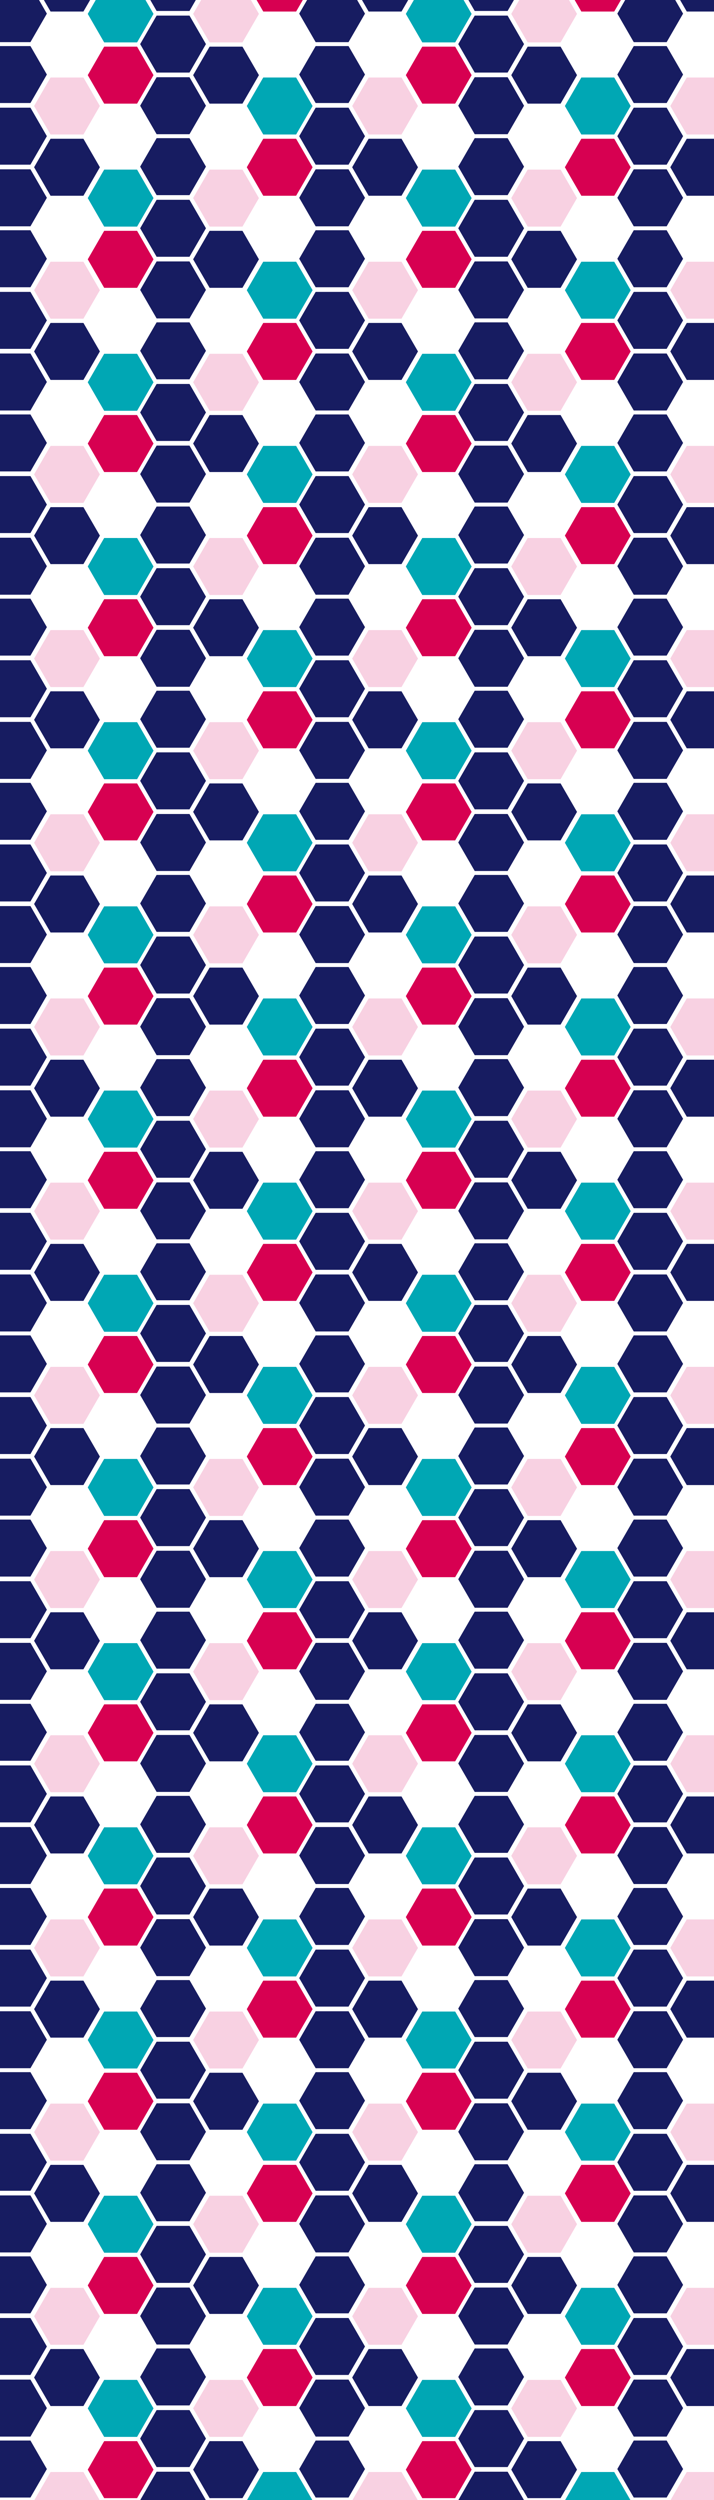<?xml version="1.0" encoding="utf-8"?>
<!-- Generator: Adobe Illustrator 28.3.0, SVG Export Plug-In . SVG Version: 6.00 Build 0)  -->
<svg version="1.1" id="レイヤー_1" xmlns="http://www.w3.org/2000/svg" xmlns:xlink="http://www.w3.org/1999/xlink" x="0px"
	 y="0px" width="2000px" height="7000px" viewBox="0 0 2000 7000" enable-background="new 0 0 2000 7000" xml:space="preserve">
<g>
	<g>
		<polygon fill="#171C61" points="1923.7,32.3 2000,32.3 2000,0 1905,0 		"/>
		<polygon fill="#171C61" points="1775.2,129 1729.2,208.7 1775.2,288.5 1867.4,288.5 1913.4,208.7 1867.4,129 		"/>
		<polygon fill="#F8D1E2" points="1877.6,296.8 1923.7,376.6 2000,376.6 2000,217 1923.7,217 		"/>
		<polygon fill="#171C61" points="1867.4,474.1 1775.2,474.1 1729.2,553.9 1775.2,633.7 1867.4,633.7 1913.4,553.9 		"/>
		<polygon fill="#171C61" points="1877.6,468.3 1923.7,548.1 2000,548.1 2000,388.5 1923.7,388.5 		"/>
		<polygon fill="#171C61" points="1775.2,817.3 1729.2,897.1 1775.2,976.8 1867.4,976.8 1913.4,897.1 1867.4,817.3 		"/>
		<polygon fill="#F8D1E2" points="2000,732.8 1923.7,732.8 1877.6,812.6 1923.7,892.3 2000,892.3 		"/>
		<polygon fill="#171C61" points="1867.4,989.8 1775.2,989.8 1729.2,1069.6 1775.2,1149.4 1867.4,1149.4 1913.4,1069.6 		"/>
		<polygon fill="#171C61" points="1877.6,984 1923.7,1063.8 2000,1063.8 2000,904.2 1923.7,904.2 		"/>
		<polygon fill="#171C61" points="1775.2,1333 1729.2,1412.8 1775.2,1492.6 1867.4,1492.6 1913.4,1412.8 1867.4,1333 		"/>
		<polygon fill="#F8D1E2" points="2000,1248.5 1923.7,1248.5 1877.6,1328.3 1923.7,1408.1 2000,1408.1 		"/>
		<polygon fill="#171C61" points="1867.4,1505.6 1775.2,1505.6 1729.2,1585.4 1775.2,1665.2 1867.4,1665.2 1913.4,1585.4 		"/>
		<polygon fill="#171C61" points="1877.6,1499.7 1923.7,1579.5 2000,1579.5 2000,1420 1923.7,1420 		"/>
		<polygon fill="#171C61" points="1775.2,1848.7 1729.2,1928.5 1775.2,2008.3 1867.4,2008.3 1913.4,1928.5 1867.4,1848.7 		"/>
		<polygon fill="#F8D1E2" points="2000,1764.2 1923.7,1764.2 1877.6,1844 1923.7,1923.8 2000,1923.8 		"/>
		<polygon fill="#171C61" points="1867.4,2021.3 1775.2,2021.3 1729.2,2101.1 1775.2,2180.9 1867.4,2180.9 1913.4,2101.1 		"/>
		<polygon fill="#171C61" points="1877.6,2015.5 1923.7,2095.3 2000,2095.3 2000,1935.7 1923.7,1935.7 		"/>
		<polygon fill="#171C61" points="1775.2,2364.5 1729.2,2444.3 1775.2,2524.1 1867.4,2524.1 1913.4,2444.3 1867.4,2364.5 		"/>
		<polygon fill="#F8D1E2" points="2000,2280 1923.7,2280 1877.6,2359.8 1923.7,2439.6 2000,2439.6 		"/>
		<polygon fill="#171C61" points="1867.4,2537 1775.2,2537 1729.2,2616.8 1775.2,2696.6 1867.4,2696.6 1913.4,2616.8 		"/>
		<polygon fill="#171C61" points="1877.6,2531.2 1923.7,2611 2000,2611 2000,2451.4 1923.7,2451.4 		"/>
		<polygon fill="#171C61" points="1775.2,2880.2 1729.2,2960 1729.2,2960 1729.2,2960 1775.2,3039.8 1775.2,3039.8 1822.1,3039.8 
			1867.4,3039.8 1913.4,2960 1867.4,2880.2 		"/>
		<polygon fill="#F8D1E2" points="2000,2795.7 1923.7,2795.7 1877.6,2875.5 1923.7,2955.3 2000,2955.3 		"/>
		<polygon fill="#171C61" points="1867.4,3052.8 1822.1,3052.8 1775.2,3052.8 1775.2,3052.8 1729.2,3132.6 1775.2,3212.4 
			1775.2,3212.4 1822.1,3212.4 1867.4,3212.4 1913.4,3132.6 		"/>
		<polygon fill="#171C61" points="1877.6,3047 1923.7,3126.7 2000,3126.7 2000,2967.2 1923.7,2967.2 		"/>
		<polygon fill="#171C61" points="1822.1,3395.9 1775.2,3395.9 1775.2,3395.9 1729.2,3475.7 1729.2,3475.7 1729.2,3475.7 
			1775.2,3555.5 1867.4,3555.5 1913.4,3475.7 1867.4,3395.9 		"/>
		<polygon fill="#F8D1E2" points="2000,3311.4 1923.7,3311.4 1877.6,3391.2 1923.7,3471 2000,3471 		"/>
		<polygon fill="#171C61" points="1867.4,3568.5 1775.2,3568.5 1729.2,3648.3 1775.2,3728.1 1867.4,3728.1 1913.4,3648.3 		"/>
		<polygon fill="#171C61" points="1877.6,3562.7 1923.7,3642.5 2000,3642.5 2000,3482.9 1923.7,3482.9 		"/>
		<polygon fill="#171C61" points="1775.2,3911.7 1729.2,3991.5 1775.2,4071.3 1867.4,4071.3 1913.4,3991.5 1867.4,3911.7 		"/>
		<polygon fill="#F8D1E2" points="2000,3827.2 1923.7,3827.2 1877.6,3907 1923.7,3986.8 2000,3986.8 		"/>
		<polygon fill="#171C61" points="1867.4,4084.3 1775.2,4084.3 1729.2,4164 1775.2,4243.8 1867.4,4243.8 1913.4,4164 		"/>
		<polygon fill="#171C61" points="1877.6,4078.4 1923.7,4158.2 2000,4158.2 2000,3998.6 1923.7,3998.6 		"/>
		<polygon fill="#171C61" points="1775.2,4427.4 1729.2,4507.2 1775.2,4587 1867.4,4587 1913.4,4507.2 1867.4,4427.4 		"/>
		<polygon fill="#F8D1E2" points="2000,4342.9 1923.7,4342.9 1877.6,4422.7 1923.7,4502.5 2000,4502.5 		"/>
		<polygon fill="#171C61" points="1867.4,4600 1775.2,4600 1729.2,4679.8 1775.2,4759.6 1867.4,4759.6 1913.4,4679.8 		"/>
		<polygon fill="#171C61" points="1877.6,4594.2 1923.7,4674 2000,4674 2000,4514.4 1923.7,4514.4 		"/>
		<polygon fill="#171C61" points="1775.2,4943.2 1729.2,5022.9 1775.2,5102.7 1867.4,5102.7 1913.4,5022.9 1867.4,4943.2 		"/>
		<polygon fill="#F8D1E2" points="2000,4858.7 1923.7,4858.7 1877.6,4938.4 1923.7,5018.2 2000,5018.2 		"/>
		<polygon fill="#171C61" points="1867.4,5115.7 1775.2,5115.7 1729.2,5195.5 1775.2,5275.3 1867.4,5275.3 1913.4,5195.5 		"/>
		<polygon fill="#171C61" points="1877.6,5109.9 1923.7,5189.7 2000,5189.7 2000,5030.1 1923.7,5030.1 		"/>
		<polygon fill="#171C61" points="1775.2,5458.9 1729.2,5538.7 1775.2,5618.5 1867.4,5618.5 1913.4,5538.7 1867.4,5458.9 		"/>
		<polygon fill="#F8D1E2" points="2000,5374.4 1923.7,5374.4 1877.6,5454.2 1923.7,5534 2000,5534 		"/>
		<polygon fill="#171C61" points="1867.4,5631.5 1775.2,5631.5 1729.2,5711.3 1775.2,5791 1867.4,5791 1913.4,5711.3 		"/>
		<polygon fill="#171C61" points="1877.6,5625.6 1923.7,5705.4 2000,5705.4 2000,5545.8 1923.7,5545.8 		"/>
		<polygon fill="#171C61" points="1775.2,5974.6 1729.2,6054.4 1775.2,6134.2 1867.4,6134.2 1913.4,6054.4 1867.4,5974.6 		"/>
		<polygon fill="#F8D1E2" points="2000,5890.1 1923.7,5890.1 1877.6,5969.9 1923.7,6049.7 2000,6049.7 		"/>
		<polygon fill="#171C61" points="1877.6,6141.4 1923.7,6221.2 2000,6221.2 2000,6061.6 1923.7,6061.6 		"/>
		<polygon fill="#F8D1E2" points="2000,6565.4 2000,6405.9 1923.7,6405.9 1877.6,6485.7 1923.7,6565.4 		"/>
		<polygon fill="#171C61" points="2000,6736.9 2000,6577.3 1923.7,6577.3 1877.6,6657.1 1923.7,6736.9 		"/>
		<polygon fill="#F8D1E2" points="2000,6921.6 1923.7,6921.6 1878.4,7000 2000,7000 		"/>
		<polygon fill="#171C61" points="1775.2,118 1867.4,118 1913.4,38.2 1891.4,0 1751.2,0 1729.2,38.2 		"/>
		<polygon fill="#D70051" points="1628.4,32.3 1720.5,32.3 1739.2,0 1609.7,0 		"/>
		<polygon fill="#171C61" points="1439.6,0 1312,0 1329.7,30.7 1421.9,30.7 		"/>
		<polygon fill="#171C61" points="1329.7,203.2 1421.9,203.2 1467.9,123.5 1421.9,43.7 1329.7,43.7 1283.6,123.5 		"/>
		<polygon fill="#171C61" points="1467.9,296 1421.9,216.2 1329.7,216.2 1283.6,296 1329.7,375.8 1421.9,375.8 		"/>
		<polygon fill="#F8D1E2" points="1478.1,118.7 1570.3,118.7 1616.3,38.9 1593.8,0 1454.5,0 1432.1,38.9 		"/>
		<polygon fill="#171C61" points="1478.1,130.6 1432.1,210.4 1478.1,290.2 1570.3,290.2 1616.3,210.4 1570.3,130.6 		"/>
		<polygon fill="#D70051" points="1182.9,130.6 1136.8,210.4 1182.9,290.2 1275,290.2 1321.1,210.4 1275,130.6 		"/>
		<polygon fill="#00A7B4" points="1182.9,118.7 1275,118.7 1321.1,38.9 1298.6,0 1159.3,0 1136.8,38.9 		"/>
		<polygon fill="#171C61" points="1013.9,0 1032.6,32.3 1124.7,32.3 1143.4,0 		"/>
		<polygon fill="#00A7B4" points="1628.4,376.6 1720.5,376.6 1766.6,296.8 1720.5,217 1628.4,217 1582.3,296.8 		"/>
		<polygon fill="#171C61" points="884.2,129 838.1,208.7 884.2,288.5 976.3,288.5 1022.4,208.7 976.3,129 		"/>
		<polygon fill="#F8D1E2" points="1032.6,217 986.5,296.8 1032.6,376.6 1124.7,376.6 1170.8,296.8 1124.7,217 		"/>
		<polygon fill="#171C61" points="1729.2,381.3 1775.2,461.1 1867.4,461.1 1913.4,381.3 1867.4,301.5 1775.2,301.5 		"/>
		<polygon fill="#D70051" points="1628.4,388.5 1582.3,468.3 1628.4,548.1 1720.5,548.1 1766.6,468.3 1720.5,388.5 		"/>
		<polygon fill="#171C61" points="1329.7,386.8 1283.6,466.6 1329.7,546.4 1421.9,546.4 1467.9,466.6 1421.9,386.8 		"/>
		<polygon fill="#171C61" points="1329.7,559.4 1283.6,639.2 1329.7,719 1421.9,719 1467.9,639.2 1421.9,559.4 		"/>
		<polygon fill="#171C61" points="1329.7,732 1283.6,811.8 1329.7,891.6 1421.9,891.6 1467.9,811.8 1421.9,732 		"/>
		<polygon fill="#F8D1E2" points="1478.1,474.9 1432.1,554.7 1478.1,634.5 1570.3,634.5 1616.3,554.7 1570.3,474.9 		"/>
		<polygon fill="#171C61" points="1570.3,805.9 1616.3,726.1 1570.3,646.3 1478.1,646.3 1432.1,726.1 1478.1,805.9 		"/>
		<polygon fill="#D70051" points="1182.9,646.3 1136.8,726.1 1182.9,805.9 1275,805.9 1321.1,726.1 1275,646.3 		"/>
		<polygon fill="#00A7B4" points="1182.9,474.9 1136.8,554.7 1182.9,634.5 1275,634.5 1321.1,554.7 1275,474.9 		"/>
		<polygon fill="#171C61" points="884.2,474.1 838.1,553.9 884.2,633.7 976.3,633.7 1022.4,553.9 976.3,474.1 		"/>
		<polygon fill="#171C61" points="1032.6,388.5 986.5,468.3 1032.6,548.1 1124.7,548.1 1170.8,468.3 1124.7,388.5 		"/>
		<polygon fill="#171C61" points="1867.4,804.3 1913.4,724.5 1867.4,644.7 1775.2,644.7 1729.2,724.5 1775.2,804.3 		"/>
		<polygon fill="#00A7B4" points="1720.5,732.8 1628.4,732.8 1582.3,812.6 1628.4,892.3 1720.5,892.3 1766.6,812.6 		"/>
		<polygon fill="#171C61" points="884.2,644.7 838.1,724.5 884.2,804.3 976.3,804.3 1022.4,724.5 976.3,644.7 		"/>
		<polygon fill="#171C61" points="884.2,817.3 838.1,897.1 884.2,976.8 976.3,976.8 1022.4,897.1 976.3,817.3 		"/>
		<polygon fill="#F8D1E2" points="1032.6,732.8 986.5,812.6 1032.6,892.3 1124.7,892.3 1170.8,812.6 1124.7,732.8 		"/>
		<polygon fill="#D70051" points="1628.4,904.2 1582.3,984 1628.4,1063.8 1720.5,1063.8 1766.6,984 1720.5,904.2 		"/>
		<polygon fill="#171C61" points="1329.7,902.6 1283.6,982.3 1329.7,1062.1 1421.9,1062.1 1467.9,982.3 1421.9,902.6 		"/>
		<polygon fill="#171C61" points="1421.9,1234.7 1467.9,1154.9 1421.9,1075.1 1329.7,1075.1 1283.6,1154.9 1329.7,1234.7 		"/>
		<polygon fill="#171C61" points="1421.9,1407.3 1467.9,1327.5 1421.9,1247.7 1329.7,1247.7 1283.6,1327.5 1329.7,1407.3 		"/>
		<polygon fill="#F8D1E2" points="1570.3,990.6 1478.1,990.6 1432.1,1070.4 1478.1,1150.2 1570.3,1150.2 1616.3,1070.4 		"/>
		<polygon fill="#171C61" points="1570.3,1321.7 1616.3,1241.9 1570.3,1162.1 1478.1,1162.1 1432.1,1241.9 1478.1,1321.7 		"/>
		<polygon fill="#D70051" points="1275,1321.7 1321.1,1241.9 1275,1162.1 1182.9,1162.1 1136.8,1241.9 1182.9,1321.7 		"/>
		<polygon fill="#00A7B4" points="1182.9,990.6 1136.8,1070.4 1182.9,1150.2 1275,1150.2 1321.1,1070.4 1275,990.6 		"/>
		<polygon fill="#171C61" points="884.2,989.8 838.1,1069.6 884.2,1149.4 976.3,1149.4 1022.4,1069.6 976.3,989.8 		"/>
		<polygon fill="#171C61" points="1032.6,904.2 986.5,984 1032.6,1063.8 1124.7,1063.8 1170.8,984 1124.7,904.2 		"/>
		<polygon fill="#171C61" points="1867.4,1320 1913.4,1240.2 1867.4,1160.4 1775.2,1160.4 1729.2,1240.2 1775.2,1320 		"/>
		<polygon fill="#00A7B4" points="1720.5,1248.5 1628.4,1248.5 1582.3,1328.3 1628.4,1408.1 1720.5,1408.1 1766.6,1328.3 		"/>
		<polygon fill="#171C61" points="884.2,1333 838.1,1412.8 884.2,1492.6 976.3,1492.6 1022.4,1412.8 976.3,1333 		"/>
		<polygon fill="#F8D1E2" points="1124.7,1408.1 1170.8,1328.3 1124.7,1248.5 1032.6,1248.5 986.5,1328.3 1032.6,1408.1 		"/>
		<polygon fill="#D70051" points="1628.4,1420 1582.3,1499.7 1628.4,1579.5 1720.5,1579.5 1766.6,1499.7 1720.5,1420 		"/>
		<polygon fill="#171C61" points="1329.7,1418.3 1283.6,1498.1 1329.7,1577.9 1421.9,1577.9 1467.9,1498.1 1421.9,1418.3 		"/>
		<polygon fill="#171C61" points="1421.9,1750.5 1467.9,1670.7 1421.9,1590.9 1329.7,1590.9 1283.6,1670.7 1329.7,1750.5 		"/>
		<polygon fill="#171C61" points="1421.9,1923 1467.9,1843.2 1421.9,1763.4 1329.7,1763.4 1283.6,1843.2 1329.7,1923 		"/>
		<polygon fill="#F8D1E2" points="1570.3,1506.4 1478.1,1506.4 1432.1,1586.2 1478.1,1666 1570.3,1666 1616.3,1586.2 		"/>
		<polygon fill="#171C61" points="1570.3,1837.4 1616.3,1757.6 1570.3,1677.8 1478.1,1677.8 1432.1,1757.6 1478.1,1837.4 		"/>
		<polygon fill="#D70051" points="1275,1837.4 1321.1,1757.6 1275,1677.8 1182.9,1677.8 1136.8,1757.6 1182.9,1837.4 		"/>
		<polygon fill="#00A7B4" points="1182.9,1506.4 1136.8,1586.2 1182.9,1666 1275,1666 1321.1,1586.2 1275,1506.4 		"/>
		<polygon fill="#171C61" points="884.2,1505.6 838.1,1585.4 884.2,1665.2 976.3,1665.2 1022.4,1585.4 976.3,1505.6 		"/>
		<polygon fill="#171C61" points="1032.6,1420 986.5,1499.7 1032.6,1579.5 1124.7,1579.5 1170.8,1499.7 1124.7,1420 		"/>
		<polygon fill="#171C61" points="1867.4,1835.7 1913.4,1756 1867.4,1676.2 1775.2,1676.2 1729.2,1756 1775.2,1835.7 		"/>
		<polygon fill="#00A7B4" points="1720.5,1764.2 1628.4,1764.2 1582.3,1844 1628.4,1923.8 1720.5,1923.8 1766.6,1844 		"/>
		<polygon fill="#171C61" points="884.2,1848.7 838.1,1928.5 884.2,2008.3 976.3,2008.3 1022.4,1928.5 976.3,1848.7 		"/>
		<polygon fill="#F8D1E2" points="1124.7,1923.8 1170.8,1844 1124.7,1764.2 1032.6,1764.2 986.5,1844 1032.6,1923.8 		"/>
		<polygon fill="#D70051" points="1628.4,1935.7 1582.3,2015.5 1628.4,2095.3 1720.5,2095.3 1766.6,2015.5 1720.5,1935.7 		"/>
		<polygon fill="#171C61" points="1329.7,1934 1283.6,2013.8 1329.7,2093.6 1421.9,2093.6 1467.9,2013.8 1421.9,1934 		"/>
		<polygon fill="#171C61" points="1421.9,2266.2 1467.9,2186.4 1421.9,2106.6 1329.7,2106.6 1283.6,2186.4 1329.7,2266.2 		"/>
		<polygon fill="#171C61" points="1421.9,2438.8 1467.9,2359 1421.9,2279.2 1329.7,2279.2 1283.6,2359 1329.7,2438.8 		"/>
		<polygon fill="#F8D1E2" points="1570.3,2022.1 1478.1,2022.1 1432.1,2101.9 1478.1,2181.7 1570.3,2181.7 1616.3,2101.9 		"/>
		<polygon fill="#171C61" points="1570.3,2353.1 1616.3,2273.3 1570.3,2193.6 1478.1,2193.6 1432.1,2273.3 1478.1,2353.1 		"/>
		<polygon fill="#D70051" points="1275,2353.1 1321.1,2273.3 1275,2193.6 1182.9,2193.6 1136.8,2273.3 1182.9,2353.1 		"/>
		<polygon fill="#00A7B4" points="1182.9,2022.1 1136.8,2101.9 1182.9,2181.7 1275,2181.7 1321.1,2101.9 1275,2022.1 		"/>
		<polygon fill="#171C61" points="884.2,2021.3 838.1,2101.1 884.2,2180.9 976.3,2180.9 1022.4,2101.1 976.3,2021.3 		"/>
		<polygon fill="#171C61" points="1032.6,1935.7 986.5,2015.5 1032.6,2095.3 1124.7,2095.3 1170.8,2015.5 1124.7,1935.7 		"/>
		<polygon fill="#171C61" points="1867.4,2351.5 1913.4,2271.7 1867.4,2191.9 1775.2,2191.9 1729.2,2271.7 1775.2,2351.5 		"/>
		<polygon fill="#00A7B4" points="1720.5,2280 1628.4,2280 1582.3,2359.8 1628.4,2439.6 1720.5,2439.6 1766.6,2359.8 		"/>
		<polygon fill="#171C61" points="884.2,2364.5 838.1,2444.3 884.2,2524.1 976.3,2524.1 1022.4,2444.3 976.3,2364.5 		"/>
		<polygon fill="#F8D1E2" points="1124.7,2439.6 1170.8,2359.8 1124.7,2280 1032.6,2280 986.5,2359.8 1032.6,2439.6 		"/>
		<polygon fill="#D70051" points="1628.4,2451.4 1582.3,2531.2 1628.4,2611 1720.5,2611 1766.6,2531.2 1720.5,2451.4 		"/>
		<polygon fill="#171C61" points="1329.7,2449.8 1283.6,2529.6 1329.7,2609.3 1421.9,2609.3 1467.9,2529.6 1421.9,2449.8 		"/>
		<polygon fill="#171C61" points="1421.9,2781.9 1467.9,2702.1 1421.9,2622.3 1329.7,2622.3 1283.6,2702.1 1329.7,2781.9 		"/>
		<polygon fill="#171C61" points="1421.9,2954.5 1467.9,2874.7 1421.9,2794.9 1329.7,2794.9 1283.6,2874.7 1329.7,2954.5 		"/>
		<polygon fill="#F8D1E2" points="1570.3,2537.8 1478.1,2537.8 1432.1,2617.6 1478.1,2697.4 1570.3,2697.4 1616.3,2617.6 		"/>
		<polygon fill="#171C61" points="1570.3,2868.9 1616.3,2789.1 1570.3,2709.3 1478.1,2709.3 1432.1,2789.1 1478.1,2868.9 		"/>
		<polygon fill="#D70051" points="1275,2868.9 1321.1,2789.1 1275,2709.3 1182.9,2709.3 1136.8,2789.1 1182.9,2868.9 		"/>
		<polygon fill="#00A7B4" points="1182.9,2537.8 1136.8,2617.6 1182.9,2697.4 1275,2697.4 1321.1,2617.6 1275,2537.8 		"/>
		<polygon fill="#171C61" points="884.2,2537 838.1,2616.8 884.2,2696.6 976.3,2696.6 1022.4,2616.8 976.3,2537 		"/>
		<polygon fill="#171C61" points="1032.6,2451.4 986.5,2531.2 1032.6,2611 1124.7,2611 1170.8,2531.2 1124.7,2451.4 		"/>
		<polygon fill="#171C61" points="1867.4,2867.2 1913.4,2787.4 1867.4,2707.6 1775.2,2707.6 1729.2,2787.4 1775.2,2867.2 		"/>
		<polygon fill="#00A7B4" points="1720.5,2795.7 1628.4,2795.7 1582.3,2875.5 1628.4,2955.3 1720.5,2955.3 1766.6,2875.5 		"/>
		<polygon fill="#171C61" points="976.3,2880.2 884.2,2880.2 838.1,2960 838.1,2960 838.1,2960 884.2,3039.8 976.3,3039.8 
			1022.4,2960 1022.4,2960 1022.4,2960 		"/>
		<polygon fill="#F8D1E2" points="1124.7,2955.3 1170.8,2875.5 1124.7,2795.7 1032.6,2795.7 986.5,2875.5 1032.6,2955.3 		"/>
		<polygon fill="#D70051" points="1628.4,3482.9 1582.3,3562.7 1628.4,3642.5 1720.5,3642.5 1766.6,3562.7 1720.5,3482.9 		"/>
		<polygon fill="#171C61" points="1329.7,3481.2 1283.6,3561 1329.7,3640.8 1421.9,3640.8 1467.9,3561 1421.9,3481.2 		"/>
		<polygon fill="#171C61" points="1421.9,3813.4 1467.9,3733.6 1421.9,3653.8 1329.7,3653.8 1283.6,3733.6 1329.7,3813.4 		"/>
		<polygon fill="#171C61" points="1421.9,3986 1467.9,3906.2 1421.9,3826.4 1329.7,3826.4 1283.6,3906.2 1329.7,3986 		"/>
		<polygon fill="#F8D1E2" points="1570.3,3569.3 1478.1,3569.3 1432.1,3649.1 1478.1,3728.9 1570.3,3728.9 1616.3,3649.1 		"/>
		<polygon fill="#171C61" points="1570.3,3900.4 1616.3,3820.6 1570.3,3740.8 1478.1,3740.8 1432.1,3820.6 1478.1,3900.4 		"/>
		<polygon fill="#D70051" points="1275,3900.4 1321.1,3820.6 1275,3740.8 1182.9,3740.8 1136.8,3820.6 1182.9,3900.4 		"/>
		<polygon fill="#00A7B4" points="1182.9,3569.3 1136.8,3649.1 1182.9,3728.9 1275,3728.9 1321.1,3649.1 1275,3569.3 		"/>
		<polygon fill="#171C61" points="884.2,3568.5 838.1,3648.3 884.2,3728.1 976.3,3728.1 1022.4,3648.3 976.3,3568.5 		"/>
		<polygon fill="#171C61" points="1032.6,3482.9 986.5,3562.7 1032.6,3642.5 1124.7,3642.5 1170.8,3562.7 1124.7,3482.9 		"/>
		<polygon fill="#171C61" points="1867.4,3898.7 1913.4,3818.9 1867.4,3739.1 1775.2,3739.1 1729.2,3818.9 1775.2,3898.7 		"/>
		<polygon fill="#00A7B4" points="1720.5,3827.2 1628.4,3827.2 1582.3,3907 1628.4,3986.8 1720.5,3986.8 1766.6,3907 		"/>
		<polygon fill="#171C61" points="884.2,3911.7 838.1,3991.5 884.2,4071.3 976.3,4071.3 1022.4,3991.5 976.3,3911.7 		"/>
		<polygon fill="#F8D1E2" points="1124.7,3986.8 1170.8,3907 1124.7,3827.2 1032.6,3827.2 986.5,3907 1032.6,3986.8 		"/>
		<polygon fill="#D70051" points="1628.4,3998.6 1582.3,4078.4 1628.4,4158.2 1720.5,4158.2 1766.6,4078.4 1720.5,3998.6 		"/>
		<polygon fill="#171C61" points="1329.7,3997 1283.6,4076.8 1329.7,4156.6 1421.9,4156.6 1467.9,4076.8 1421.9,3997 		"/>
		<polygon fill="#171C61" points="1421.9,4329.1 1467.9,4249.3 1421.9,4169.5 1329.7,4169.5 1283.6,4249.3 1329.7,4329.1 		"/>
		<polygon fill="#171C61" points="1421.9,4501.7 1467.9,4421.9 1421.9,4342.1 1329.7,4342.1 1283.6,4421.9 1329.7,4501.7 		"/>
		<polygon fill="#F8D1E2" points="1570.3,4085 1478.1,4085 1432.1,4164.8 1478.1,4244.6 1570.3,4244.6 1616.3,4164.8 		"/>
		<polygon fill="#171C61" points="1570.3,4416.1 1616.3,4336.3 1570.3,4256.5 1478.1,4256.5 1432.1,4336.3 1478.1,4416.1 		"/>
		<polygon fill="#D70051" points="1275,4416.1 1321.1,4336.3 1275,4256.5 1182.9,4256.5 1136.8,4336.3 1182.9,4416.1 		"/>
		<polygon fill="#00A7B4" points="1182.9,4085 1136.8,4164.8 1182.9,4244.6 1275,4244.6 1321.1,4164.8 1275,4085 		"/>
		<polygon fill="#171C61" points="884.2,4084.3 838.1,4164 884.2,4243.8 976.3,4243.8 1022.4,4164 976.3,4084.3 		"/>
		<polygon fill="#171C61" points="1032.6,3998.6 986.5,4078.4 1032.6,4158.2 1124.7,4158.2 1170.8,4078.4 1124.7,3998.6 		"/>
		<polygon fill="#171C61" points="1867.4,4414.4 1913.4,4334.6 1867.4,4254.8 1775.2,4254.8 1729.2,4334.6 1775.2,4414.4 		"/>
		<polygon fill="#00A7B4" points="1720.5,4342.9 1628.4,4342.9 1582.3,4422.7 1628.4,4502.5 1720.5,4502.5 1766.6,4422.7 		"/>
		<polygon fill="#171C61" points="884.2,4427.4 838.1,4507.2 884.2,4587 976.3,4587 1022.4,4507.2 976.3,4427.4 		"/>
		<polygon fill="#F8D1E2" points="1124.7,4502.5 1170.8,4422.7 1124.7,4342.9 1032.6,4342.9 986.5,4422.7 1032.6,4502.5 		"/>
		<polygon fill="#D70051" points="1628.4,4514.4 1582.3,4594.2 1628.4,4674 1720.5,4674 1766.6,4594.2 1720.5,4514.4 		"/>
		<polygon fill="#171C61" points="1329.7,4512.7 1283.6,4592.5 1329.7,4672.3 1421.9,4672.3 1467.9,4592.5 1421.9,4512.7 		"/>
		<polygon fill="#171C61" points="1421.9,4844.9 1467.9,4765.1 1421.9,4685.3 1329.7,4685.3 1283.6,4765.1 1329.7,4844.9 		"/>
		<polygon fill="#171C61" points="1421.9,5017.4 1467.9,4937.7 1421.9,4857.9 1329.7,4857.9 1283.6,4937.7 1329.7,5017.4 		"/>
		<polygon fill="#F8D1E2" points="1570.3,4600.8 1478.1,4600.8 1432.1,4680.6 1478.1,4760.4 1570.3,4760.4 1616.3,4680.6 		"/>
		<polygon fill="#171C61" points="1570.3,4931.8 1616.3,4852 1570.3,4772.2 1478.1,4772.2 1432.1,4852 1478.1,4931.8 		"/>
		<polygon fill="#D70051" points="1275,4931.8 1321.1,4852 1275,4772.2 1182.9,4772.2 1136.8,4852 1182.9,4931.8 		"/>
		<polygon fill="#00A7B4" points="1182.9,4600.8 1136.8,4680.6 1182.9,4760.4 1275,4760.4 1321.1,4680.6 1275,4600.8 		"/>
		<polygon fill="#171C61" points="884.2,4600 838.1,4679.8 884.2,4759.6 976.3,4759.6 1022.4,4679.8 976.3,4600 		"/>
		<polygon fill="#171C61" points="1032.6,4514.4 986.5,4594.2 1032.6,4674 1124.7,4674 1170.8,4594.2 1124.7,4514.4 		"/>
		<polygon fill="#171C61" points="1867.4,4930.2 1913.4,4850.4 1867.4,4770.6 1775.2,4770.6 1729.2,4850.4 1775.2,4930.2 		"/>
		<polygon fill="#00A7B4" points="1720.5,4858.7 1628.4,4858.7 1582.3,4938.4 1628.4,5018.2 1720.5,5018.2 1766.6,4938.4 		"/>
		<polygon fill="#171C61" points="884.2,4943.2 838.1,5022.9 884.2,5102.7 976.3,5102.7 1022.4,5022.9 976.3,4943.2 		"/>
		<polygon fill="#F8D1E2" points="1124.7,5018.2 1170.8,4938.4 1124.7,4858.7 1032.6,4858.7 986.5,4938.4 1032.6,5018.2 		"/>
		<polygon fill="#D70051" points="1628.4,5030.1 1582.3,5109.9 1628.4,5189.7 1720.5,5189.7 1766.6,5109.9 1720.5,5030.1 		"/>
		<polygon fill="#171C61" points="1329.7,5028.4 1283.6,5108.2 1329.7,5188 1421.9,5188 1467.9,5108.2 1421.9,5028.4 		"/>
		<polygon fill="#171C61" points="1421.9,5360.6 1467.9,5280.8 1421.9,5201 1329.7,5201 1283.6,5280.8 1329.7,5360.6 		"/>
		<polygon fill="#171C61" points="1421.9,5533.2 1467.9,5453.4 1421.9,5373.6 1329.7,5373.6 1283.6,5453.4 1329.7,5533.2 		"/>
		<polygon fill="#F8D1E2" points="1570.3,5116.5 1478.1,5116.5 1432.1,5196.3 1478.1,5276.1 1570.3,5276.1 1616.3,5196.3 		"/>
		<polygon fill="#171C61" points="1570.3,5447.6 1616.3,5367.8 1570.3,5288 1478.1,5288 1432.1,5367.8 1478.1,5447.6 		"/>
		<polygon fill="#D70051" points="1275,5447.6 1321.1,5367.8 1275,5288 1182.9,5288 1136.8,5367.8 1182.9,5447.6 		"/>
		<polygon fill="#00A7B4" points="1182.9,5116.5 1136.8,5196.3 1182.9,5276.1 1275,5276.1 1321.1,5196.3 1275,5116.5 		"/>
		<polygon fill="#171C61" points="884.2,5115.7 838.1,5195.5 884.2,5275.3 976.3,5275.3 1022.4,5195.5 976.3,5115.7 		"/>
		<polygon fill="#171C61" points="1032.6,5030.1 986.5,5109.9 1032.6,5189.7 1124.7,5189.7 1170.8,5109.9 1124.7,5030.1 		"/>
		<polygon fill="#171C61" points="1867.4,5445.9 1913.4,5366.1 1867.4,5286.3 1775.2,5286.3 1729.2,5366.1 1775.2,5445.9 		"/>
		<polygon fill="#00A7B4" points="1720.5,5374.4 1628.4,5374.4 1582.3,5454.2 1628.4,5534 1720.5,5534 1766.6,5454.2 		"/>
		<polygon fill="#171C61" points="884.2,5458.9 838.1,5538.7 884.2,5618.5 976.3,5618.5 1022.4,5538.7 976.3,5458.9 		"/>
		<polygon fill="#F8D1E2" points="1124.7,5534 1170.8,5454.2 1124.7,5374.4 1032.6,5374.4 986.5,5454.2 1032.6,5534 		"/>
		<polygon fill="#D70051" points="1628.4,5545.8 1582.3,5625.6 1628.4,5705.4 1720.5,5705.4 1766.6,5625.6 1720.5,5545.8 		"/>
		<polygon fill="#171C61" points="1329.7,5544.2 1283.6,5624 1329.7,5703.8 1421.9,5703.8 1467.9,5624 1421.9,5544.2 		"/>
		<polygon fill="#171C61" points="1421.9,5876.3 1467.9,5796.5 1421.9,5716.8 1329.7,5716.8 1283.6,5796.5 1329.7,5876.3 		"/>
		<polygon fill="#171C61" points="1421.9,6048.9 1467.9,5969.1 1421.9,5889.3 1329.7,5889.3 1283.6,5969.1 1329.7,6048.9 		"/>
		<polygon fill="#F8D1E2" points="1570.3,5632.3 1478.1,5632.3 1432.1,5712 1478.1,5791.8 1570.3,5791.8 1616.3,5712 		"/>
		<polygon fill="#171C61" points="1570.3,5963.3 1616.3,5883.5 1570.3,5803.7 1478.1,5803.7 1432.1,5883.5 1478.1,5963.3 		"/>
		<polygon fill="#D70051" points="1275,5963.3 1321.1,5883.5 1275,5803.7 1182.9,5803.7 1136.8,5883.5 1182.9,5963.3 		"/>
		<polygon fill="#00A7B4" points="1182.9,5632.3 1136.8,5712 1182.9,5791.8 1275,5791.8 1321.1,5712 1275,5632.3 		"/>
		<polygon fill="#171C61" points="884.2,5631.5 838.1,5711.3 884.2,5791 976.3,5791 1022.4,5711.3 976.3,5631.5 		"/>
		<polygon fill="#171C61" points="1032.6,5545.8 986.5,5625.6 1032.6,5705.4 1124.7,5705.4 1170.8,5625.6 1124.7,5545.8 		"/>
		<polygon fill="#171C61" points="1867.4,5961.6 1913.4,5881.8 1867.4,5802 1775.2,5802 1729.2,5881.8 1775.2,5961.6 		"/>
		<polygon fill="#00A7B4" points="1720.5,5890.1 1628.4,5890.1 1582.3,5969.9 1628.4,6049.7 1720.5,6049.7 1766.6,5969.9 		"/>
		<polygon fill="#171C61" points="884.2,5974.6 838.1,6054.4 884.2,6134.2 976.3,6134.2 1022.4,6054.4 976.3,5974.6 		"/>
		<polygon fill="#F8D1E2" points="1124.7,6049.7 1170.8,5969.9 1124.7,5890.1 1032.6,5890.1 986.5,5969.9 1032.6,6049.7 		"/>
		<polygon fill="#171C61" points="1867.4,6306.8 1913.4,6227 1867.4,6147.2 1775.2,6147.2 1729.2,6227 1775.2,6306.8 		"/>
		<polygon fill="#D70051" points="1628.4,6061.6 1582.3,6141.4 1628.4,6221.2 1720.5,6221.2 1766.6,6141.4 1720.5,6061.6 		"/>
		<polygon fill="#171C61" points="1421.9,6219.5 1467.9,6139.7 1421.9,6059.9 1329.7,6059.9 1283.6,6139.7 1329.7,6219.5 		"/>
		<polygon fill="#171C61" points="1421.9,6392.1 1467.9,6312.3 1421.9,6232.5 1329.7,6232.5 1283.6,6312.3 1329.7,6392.1 		"/>
		<polygon fill="#171C61" points="1421.9,6564.7 1467.9,6484.9 1421.9,6405.1 1329.7,6405.1 1283.6,6484.9 1329.7,6564.7 		"/>
		<polygon fill="#F8D1E2" points="1570.3,6307.6 1616.3,6227.8 1570.3,6148 1478.1,6148 1432.1,6227.8 1478.1,6307.6 		"/>
		<polygon fill="#171C61" points="1570.3,6479 1616.3,6399.2 1570.3,6319.4 1478.1,6319.4 1432.1,6399.2 1478.1,6479 		"/>
		<polygon fill="#D70051" points="1275,6479 1321.1,6399.2 1275,6319.4 1182.9,6319.4 1136.8,6399.2 1182.9,6479 		"/>
		<polygon fill="#00A7B4" points="1275,6307.6 1321.1,6227.8 1275,6148 1182.9,6148 1136.8,6227.8 1182.9,6307.6 		"/>
		<polygon fill="#171C61" points="1124.7,6221.2 1170.8,6141.4 1124.7,6061.6 1032.6,6061.6 986.5,6141.4 1032.6,6221.2 		"/>
		<polygon fill="#171C61" points="1867.4,6477.4 1913.4,6397.6 1867.4,6317.8 1775.2,6317.8 1729.2,6397.6 1775.2,6477.4 		"/>
		<polygon fill="#00A7B4" points="1720.5,6565.4 1766.6,6485.7 1720.5,6405.9 1628.4,6405.9 1582.3,6485.7 1628.4,6565.4 		"/>
		<polygon fill="#171C61" points="884.2,6490.4 838.1,6570.2 884.2,6649.9 976.3,6649.9 1022.4,6570.2 976.3,6490.4 		"/>
		<polygon fill="#F8D1E2" points="1124.7,6565.4 1170.8,6485.7 1124.7,6405.9 1032.6,6405.9 986.5,6485.7 1032.6,6565.4 		"/>
		<polygon fill="#171C61" points="1867.4,6649.9 1913.4,6570.2 1867.4,6490.4 1775.2,6490.4 1729.2,6570.2 1775.2,6649.9 		"/>
		<polygon fill="#171C61" points="1775.2,6822.5 1867.4,6822.5 1913.4,6742.7 1867.4,6662.9 1775.2,6662.9 1729.2,6742.7 		"/>
		<polygon fill="#D70051" points="1720.5,6736.9 1766.6,6657.1 1720.5,6577.3 1628.4,6577.3 1582.3,6657.1 1628.4,6736.9 		"/>
		<polygon fill="#171C61" points="1421.9,6735.2 1467.9,6655.4 1421.9,6575.7 1329.7,6575.7 1283.6,6655.4 1329.7,6735.2 		"/>
		<polygon fill="#171C61" points="1421.9,6907.8 1467.9,6828 1421.9,6748.2 1329.7,6748.2 1283.6,6828 1329.7,6907.8 		"/>
		<polygon fill="#171C61" points="1329.7,6920.8 1284,7000 1467.6,7000 1421.9,6920.8 		"/>
		<polygon fill="#F8D1E2" points="1570.3,6663.7 1478.1,6663.7 1432.1,6743.5 1478.1,6823.3 1570.3,6823.3 1616.3,6743.5 		"/>
		<polygon fill="#171C61" points="1570.3,6994.8 1616.3,6915 1570.3,6835.2 1478.1,6835.2 1432.1,6915 1478.1,6994.8 		"/>
		<polygon fill="#D70051" points="1275,6994.8 1321.1,6915 1275,6835.2 1182.9,6835.2 1136.8,6915 1182.9,6994.8 		"/>
		<polygon fill="#00A7B4" points="1182.9,6663.7 1136.8,6743.5 1182.9,6823.3 1275,6823.3 1321.1,6743.5 1275,6663.7 		"/>
		<polygon fill="#171C61" points="976.3,6662.9 884.2,6662.9 838.1,6742.7 884.2,6822.5 976.3,6822.5 1022.4,6742.7 		"/>
		<polygon fill="#171C61" points="1124.7,6736.9 1170.8,6657.1 1124.7,6577.3 1032.6,6577.3 986.5,6657.1 1032.6,6736.9 		"/>
		<polygon fill="#171C61" points="1867.4,6993.1 1913.4,6913.3 1867.4,6833.5 1775.2,6833.5 1729.2,6913.3 1775.2,6993.1 		"/>
		<polygon fill="#00A7B4" points="1720.5,6921.6 1628.4,6921.6 1583.1,7000 1765.8,7000 		"/>
		<polygon fill="#171C61" points="976.3,6833.5 884.2,6833.5 838.1,6913.3 884.2,6993.1 976.3,6993.1 1022.4,6913.3 		"/>
		<polygon fill="#F8D1E2" points="1032.6,6921.6 987.3,7000 1170,7000 1124.7,6921.6 		"/>
		<polygon fill="#171C61" points="884.2,118 976.3,118 1022.4,38.2 1000.4,0 860.2,0 838.1,38.2 		"/>
		<polygon fill="#D70051" points="737.4,32.3 829.5,32.3 848.2,0 718.7,0 		"/>
		<polygon fill="#171C61" points="548.5,0 421,0 438.7,30.7 530.8,30.7 		"/>
		<polygon fill="#171C61" points="438.7,203.2 530.8,203.2 576.9,123.5 530.8,43.7 438.7,43.7 392.6,123.5 		"/>
		<polygon fill="#171C61" points="576.9,296 530.8,216.2 438.7,216.2 392.6,296 438.7,375.8 530.8,375.8 		"/>
		<polygon fill="#F8D1E2" points="587.1,118.7 679.2,118.7 725.3,38.9 702.8,0 563.5,0 541,38.9 		"/>
		<polygon fill="#171C61" points="587.1,130.6 541,210.4 587.1,290.2 679.2,290.2 725.3,210.4 679.2,130.6 		"/>
		<polygon fill="#D70051" points="291.8,130.6 245.8,210.4 291.8,290.2 384,290.2 430,210.4 384,130.6 		"/>
		<polygon fill="#00A7B4" points="291.8,118.7 384,118.7 430,38.9 407.5,0 268.2,0 245.8,38.9 		"/>
		<polygon fill="#171C61" points="122.9,0 141.6,32.3 233.7,32.3 252.4,0 		"/>
		<polygon fill="#00A7B4" points="737.4,376.6 829.5,376.6 875.6,296.8 829.5,217 737.4,217 691.3,296.8 		"/>
		<polygon fill="#171C61" points="0,129 0,288.5 85.3,288.5 131.3,208.7 85.3,129 		"/>
		<polygon fill="#171C61" points="0,301.5 0,461.1 85.3,461.1 131.3,381.3 85.3,301.5 		"/>
		<polygon fill="#F8D1E2" points="141.6,217 95.5,296.8 141.6,376.6 233.7,376.6 279.8,296.8 233.7,217 		"/>
		<polygon fill="#171C61" points="838.1,381.3 884.2,461.1 976.3,461.1 1022.4,381.3 976.3,301.5 884.2,301.5 		"/>
		<polygon fill="#D70051" points="737.4,388.5 691.3,468.3 737.4,548.1 829.5,548.1 875.6,468.3 829.5,388.5 		"/>
		<polygon fill="#171C61" points="438.7,386.8 392.6,466.6 438.7,546.4 530.8,546.4 576.9,466.6 530.8,386.8 		"/>
		<polygon fill="#171C61" points="438.7,559.4 392.6,639.2 438.7,719 530.8,719 576.9,639.2 530.8,559.4 		"/>
		<polygon fill="#171C61" points="438.7,732 392.6,811.8 438.7,891.6 530.8,891.6 576.9,811.8 530.8,732 		"/>
		<polygon fill="#F8D1E2" points="587.1,474.9 541,554.7 587.1,634.5 679.2,634.5 725.3,554.7 679.2,474.9 		"/>
		<polygon fill="#171C61" points="587.1,646.3 541,726.1 587.1,805.9 679.2,805.9 725.3,726.1 679.2,646.3 		"/>
		<polygon fill="#D70051" points="291.8,646.3 245.8,726.1 291.8,805.9 384,805.9 430,726.1 384,646.3 		"/>
		<polygon fill="#00A7B4" points="291.8,474.9 245.8,554.7 291.8,634.5 384,634.5 430,554.7 384,474.9 		"/>
		<polygon fill="#171C61" points="0,474.1 0,633.7 85.3,633.7 131.3,553.9 85.3,474.1 		"/>
		<polygon fill="#171C61" points="141.6,388.5 95.5,468.3 141.6,548.1 233.7,548.1 279.8,468.3 233.7,388.5 		"/>
		<polygon fill="#00A7B4" points="737.4,732.8 691.3,812.6 737.4,892.3 829.5,892.3 875.6,812.6 829.5,732.8 		"/>
		<polygon fill="#171C61" points="85.3,804.3 131.3,724.5 85.3,644.7 0,644.7 0,804.3 		"/>
		<polygon fill="#F8D1E2" points="233.7,892.3 279.8,812.6 233.7,732.8 141.6,732.8 95.5,812.6 141.6,892.3 		"/>
		<polygon fill="#D70051" points="737.4,904.2 691.3,984 737.4,1063.8 829.5,1063.8 875.6,984 829.5,904.2 		"/>
		<polygon fill="#171C61" points="438.7,902.6 392.6,982.3 438.7,1062.1 530.8,1062.1 576.9,982.3 530.8,902.6 		"/>
		<polygon fill="#171C61" points="438.7,1075.1 392.6,1154.9 438.7,1234.7 530.8,1234.7 576.9,1154.9 530.8,1075.1 		"/>
		<polygon fill="#171C61" points="530.8,1407.3 576.9,1327.5 530.8,1247.7 438.7,1247.7 392.6,1327.5 438.7,1407.3 		"/>
		<polygon fill="#F8D1E2" points="679.2,1150.2 725.3,1070.4 679.2,990.6 587.1,990.6 541,1070.4 587.1,1150.2 		"/>
		<polygon fill="#171C61" points="679.2,1321.7 725.3,1241.9 679.2,1162.1 587.1,1162.1 541,1241.9 587.1,1321.7 		"/>
		<polygon fill="#D70051" points="291.8,1321.7 384,1321.7 430,1241.9 384,1162.1 291.8,1162.1 245.8,1241.9 		"/>
		<polygon fill="#00A7B4" points="291.8,990.6 245.8,1070.4 291.8,1150.2 384,1150.2 430,1070.4 384,990.6 		"/>
		<polygon fill="#171C61" points="0,989.8 0,1149.4 85.3,1149.4 131.3,1069.6 85.3,989.8 		"/>
		<polygon fill="#171C61" points="141.6,1063.8 233.7,1063.8 279.8,984 233.7,904.2 141.6,904.2 95.5,984 		"/>
		<polygon fill="#171C61" points="976.3,1320 1022.4,1240.2 976.3,1160.4 884.2,1160.4 838.1,1240.2 884.2,1320 		"/>
		<polygon fill="#00A7B4" points="829.5,1408.1 875.6,1328.3 829.5,1248.5 737.4,1248.5 691.3,1328.3 737.4,1408.1 		"/>
		<polygon fill="#171C61" points="85.3,1320 131.3,1240.2 85.3,1160.4 0,1160.4 0,1320 		"/>
		<polygon fill="#F8D1E2" points="233.7,1408.1 279.8,1328.3 233.7,1248.5 141.6,1248.5 95.5,1328.3 141.6,1408.1 		"/>
		<polygon fill="#D70051" points="737.4,1420 691.3,1499.7 737.4,1579.5 829.5,1579.5 875.6,1499.7 829.5,1420 		"/>
		<polygon fill="#171C61" points="438.7,1418.3 392.6,1498.1 438.7,1577.9 530.8,1577.9 576.9,1498.1 530.8,1418.3 		"/>
		<polygon fill="#171C61" points="438.7,1590.9 392.6,1670.7 438.7,1750.5 530.8,1750.5 576.9,1670.7 530.8,1590.9 		"/>
		<polygon fill="#171C61" points="530.8,1923 576.9,1843.2 530.8,1763.4 438.7,1763.4 392.6,1843.2 438.7,1923 		"/>
		<polygon fill="#F8D1E2" points="679.2,1666 725.3,1586.2 679.2,1506.4 587.1,1506.4 541,1586.2 587.1,1666 		"/>
		<polygon fill="#171C61" points="679.2,1837.4 725.3,1757.6 679.2,1677.8 587.1,1677.8 541,1757.6 587.1,1837.4 		"/>
		<polygon fill="#D70051" points="291.8,1837.4 384,1837.4 430,1757.6 384,1677.8 291.8,1677.8 245.8,1757.6 		"/>
		<polygon fill="#00A7B4" points="291.8,1506.4 245.8,1586.2 291.8,1666 384,1666 430,1586.2 384,1506.4 		"/>
		<polygon fill="#171C61" points="0,1505.6 0,1665.2 85.3,1665.2 131.3,1585.4 85.3,1505.6 		"/>
		<polygon fill="#171C61" points="141.6,1579.5 233.7,1579.5 279.8,1499.7 233.7,1420 141.6,1420 95.5,1499.7 		"/>
		<polygon fill="#171C61" points="976.3,1835.7 1022.4,1756 976.3,1676.2 884.2,1676.2 838.1,1756 884.2,1835.7 		"/>
		<polygon fill="#00A7B4" points="829.5,1923.8 875.6,1844 829.5,1764.2 737.4,1764.2 691.3,1844 737.4,1923.8 		"/>
		<polygon fill="#171C61" points="85.3,1835.7 131.3,1756 85.3,1676.2 0,1676.2 0,1835.7 		"/>
		<polygon fill="#F8D1E2" points="233.7,1923.8 279.8,1844 233.7,1764.2 141.6,1764.2 95.5,1844 141.6,1923.8 		"/>
		<polygon fill="#D70051" points="737.4,1935.7 691.3,2015.5 737.4,2095.3 829.5,2095.3 875.6,2015.5 829.5,1935.7 		"/>
		<polygon fill="#171C61" points="438.7,1934 392.6,2013.8 438.7,2093.6 530.8,2093.6 576.9,2013.8 530.8,1934 		"/>
		<polygon fill="#171C61" points="438.7,2106.6 392.6,2186.4 438.7,2266.2 530.8,2266.2 576.9,2186.4 530.8,2106.6 		"/>
		<polygon fill="#171C61" points="530.8,2438.8 576.9,2359 530.8,2279.2 438.7,2279.2 392.6,2359 438.7,2438.8 		"/>
		<polygon fill="#F8D1E2" points="679.2,2181.7 725.3,2101.9 679.2,2022.1 587.1,2022.1 541,2101.9 587.1,2181.7 		"/>
		<polygon fill="#171C61" points="679.2,2353.1 725.3,2273.3 679.2,2193.6 587.1,2193.6 541,2273.3 587.1,2353.1 		"/>
		<polygon fill="#D70051" points="291.8,2353.1 384,2353.1 430,2273.3 384,2193.6 291.8,2193.6 245.8,2273.3 		"/>
		<polygon fill="#00A7B4" points="291.8,2022.1 245.8,2101.9 291.8,2181.7 384,2181.7 430,2101.9 384,2022.1 		"/>
		<polygon fill="#171C61" points="0,2021.3 0,2180.9 85.3,2180.9 131.3,2101.1 85.3,2021.3 		"/>
		<polygon fill="#171C61" points="141.6,2095.3 233.7,2095.3 279.8,2015.5 233.7,1935.7 141.6,1935.7 95.5,2015.5 		"/>
		<polygon fill="#171C61" points="976.3,2351.5 1022.4,2271.7 976.3,2191.9 884.2,2191.9 838.1,2271.7 884.2,2351.5 		"/>
		<polygon fill="#00A7B4" points="829.5,2439.6 875.6,2359.8 829.5,2280 737.4,2280 691.3,2359.8 737.4,2439.6 		"/>
		<polygon fill="#171C61" points="85.3,2351.5 131.3,2271.7 85.3,2191.9 0,2191.9 0,2351.5 		"/>
		<polygon fill="#F8D1E2" points="233.7,2439.6 279.8,2359.8 233.7,2280 141.6,2280 95.5,2359.8 141.6,2439.6 		"/>
		<polygon fill="#D70051" points="737.4,2451.4 691.3,2531.2 737.4,2611 829.5,2611 875.6,2531.2 829.5,2451.4 		"/>
		<polygon fill="#171C61" points="438.7,2449.8 392.6,2529.6 438.7,2609.3 530.8,2609.3 576.9,2529.6 530.8,2449.8 		"/>
		<polygon fill="#171C61" points="438.7,2622.3 392.6,2702.1 438.7,2781.9 530.8,2781.9 576.9,2702.1 530.8,2622.3 		"/>
		<polygon fill="#171C61" points="530.8,2954.5 576.9,2874.7 530.8,2794.9 438.7,2794.9 392.6,2874.7 438.7,2954.5 		"/>
		<polygon fill="#F8D1E2" points="679.2,2697.4 725.3,2617.6 679.2,2537.8 587.1,2537.8 541,2617.6 587.1,2697.4 		"/>
		<polygon fill="#171C61" points="679.2,2868.9 725.3,2789.1 679.2,2709.3 587.1,2709.3 541,2789.1 587.1,2868.9 		"/>
		<polygon fill="#D70051" points="291.8,2868.9 384,2868.9 430,2789.1 384,2709.3 291.8,2709.3 245.8,2789.1 		"/>
		<polygon fill="#00A7B4" points="291.8,2537.8 245.8,2617.6 291.8,2697.4 384,2697.4 430,2617.6 384,2537.8 		"/>
		<polygon fill="#171C61" points="0,2537 0,2696.6 85.3,2696.6 131.3,2616.8 85.3,2537 		"/>
		<polygon fill="#171C61" points="141.6,2611 233.7,2611 279.8,2531.2 233.7,2451.4 141.6,2451.4 95.5,2531.2 		"/>
		<polygon fill="#171C61" points="976.3,2867.2 1022.4,2787.4 976.3,2707.6 884.2,2707.6 838.1,2787.4 884.2,2867.2 		"/>
		<polygon fill="#00A7B4" points="829.5,2955.3 875.6,2875.5 829.5,2795.7 737.4,2795.7 691.3,2875.5 737.4,2955.3 		"/>
		<polygon fill="#171C61" points="85.3,2867.2 131.3,2787.4 85.3,2707.6 0,2707.6 0,2867.2 		"/>
		<polygon fill="#F8D1E2" points="233.7,2955.3 279.8,2875.5 233.7,2795.7 141.6,2795.7 95.5,2875.5 141.6,2955.3 		"/>
		<polygon fill="#D70051" points="1628.4,2967.2 1582.3,3047 1628.4,3126.7 1720.5,3126.7 1766.6,3047 1720.5,2967.2 		"/>
		<polygon fill="#171C61" points="1329.7,2965.5 1283.6,3045.3 1329.7,3125.1 1421.9,3125.1 1467.9,3045.3 1421.9,2965.5 		"/>
		<polygon fill="#171C61" points="1421.9,3297.7 1467.9,3217.9 1421.9,3138.1 1329.7,3138.1 1283.6,3217.9 1329.7,3297.7 		"/>
		<polygon fill="#171C61" points="1421.9,3470.2 1467.9,3390.4 1421.9,3310.7 1329.7,3310.7 1283.6,3390.4 1329.7,3470.2 		"/>
		<polygon fill="#F8D1E2" points="1570.3,3053.6 1478.1,3053.6 1432.1,3133.4 1478.1,3213.2 1570.3,3213.2 1616.3,3133.4 		"/>
		<polygon fill="#171C61" points="1570.3,3384.6 1616.3,3304.8 1570.3,3225 1478.1,3225 1432.1,3304.8 1478.1,3384.6 		"/>
		<polygon fill="#D70051" points="1275,3384.6 1321.1,3304.8 1275,3225 1182.9,3225 1136.8,3304.8 1182.9,3384.6 		"/>
		<polygon fill="#00A7B4" points="1182.9,3053.6 1136.8,3133.4 1182.9,3213.2 1275,3213.2 1321.1,3133.4 1275,3053.6 		"/>
		<polygon fill="#171C61" points="884.2,3052.8 838.1,3132.6 884.2,3212.4 976.3,3212.4 1022.4,3132.6 976.3,3052.8 		"/>
		<polygon fill="#171C61" points="1032.6,2967.2 986.5,3047 1032.6,3126.7 1124.7,3126.7 1170.8,3047 1124.7,2967.2 		"/>
		<polygon fill="#171C61" points="1775.2,3383 1822.1,3383 1867.4,3383 1913.4,3303.2 1867.4,3223.4 1822.1,3223.4 1775.2,3223.4 
			1775.2,3223.4 1729.2,3303.2 1775.2,3383 		"/>
		<polygon fill="#00A7B4" points="1720.5,3311.4 1628.4,3311.4 1582.3,3391.2 1628.4,3471 1720.5,3471 1766.6,3391.2 		"/>
		<polygon fill="#171C61" points="976.3,3395.9 884.2,3395.9 838.1,3475.7 838.1,3475.7 838.1,3475.7 884.2,3555.5 976.3,3555.5 
			1022.4,3475.7 1022.4,3475.7 1022.4,3475.7 		"/>
		<polygon fill="#F8D1E2" points="1124.7,3471 1170.8,3391.2 1124.7,3311.4 1032.6,3311.4 986.5,3391.2 1032.6,3471 		"/>
		<polygon fill="#D70051" points="737.4,2967.2 691.3,3047 737.4,3126.7 829.5,3126.7 875.6,3047 829.5,2967.2 		"/>
		<polygon fill="#171C61" points="438.7,2965.5 392.6,3045.3 438.7,3125.1 530.8,3125.1 576.9,3045.3 530.8,2965.5 		"/>
		<polygon fill="#171C61" points="438.7,3138.1 392.6,3217.9 438.7,3297.7 530.8,3297.7 576.9,3217.9 530.8,3138.1 		"/>
		<polygon fill="#171C61" points="530.8,3470.2 576.9,3390.4 530.8,3310.7 438.7,3310.7 392.6,3390.4 438.7,3470.2 		"/>
		<polygon fill="#F8D1E2" points="679.2,3213.2 725.3,3133.4 679.2,3053.6 587.1,3053.6 541,3133.4 587.1,3213.2 		"/>
		<polygon fill="#171C61" points="679.2,3384.6 725.3,3304.8 679.2,3225 587.1,3225 541,3304.8 587.1,3384.6 		"/>
		<polygon fill="#D70051" points="291.8,3384.6 384,3384.6 430,3304.8 384,3225 291.8,3225 245.8,3304.8 		"/>
		<polygon fill="#00A7B4" points="291.8,3053.6 245.8,3133.4 291.8,3213.2 384,3213.2 430,3133.4 384,3053.6 		"/>
		<polygon fill="#171C61" points="40,3052.8 0,3052.8 0,3212.4 40,3212.4 85.3,3212.4 131.3,3132.6 85.3,3052.8 		"/>
		<polygon fill="#171C61" points="141.6,3126.7 233.7,3126.7 279.8,3047 233.7,2967.2 141.6,2967.2 95.5,3047 		"/>
		<polygon fill="#171C61" points="976.3,3383 1022.4,3303.2 976.3,3223.4 884.2,3223.4 838.1,3303.2 884.2,3383 		"/>
		<polygon fill="#00A7B4" points="829.5,3471 875.6,3391.2 829.5,3311.4 737.4,3311.4 691.3,3391.2 737.4,3471 		"/>
		<polygon fill="#171C61" points="85.3,3383 131.3,3303.2 85.3,3223.4 40,3223.4 0,3223.4 0,3383 40,3383 		"/>
		<polygon fill="#F8D1E2" points="233.7,3471 279.8,3391.2 233.7,3311.4 141.6,3311.4 95.5,3391.2 141.6,3471 		"/>
		<polygon fill="#D70051" points="737.4,3482.9 691.3,3562.7 737.4,3642.5 829.5,3642.5 875.6,3562.7 829.5,3482.9 		"/>
		<polygon fill="#171C61" points="438.7,3481.2 392.6,3561 438.7,3640.8 530.8,3640.8 576.9,3561 530.8,3481.2 		"/>
		<polygon fill="#171C61" points="438.7,3653.8 392.6,3733.6 438.7,3813.4 530.8,3813.4 576.9,3733.6 530.8,3653.8 		"/>
		<polygon fill="#171C61" points="530.8,3986 576.9,3906.2 530.8,3826.4 438.7,3826.4 392.6,3906.2 438.7,3986 		"/>
		<polygon fill="#F8D1E2" points="679.2,3728.9 725.3,3649.1 679.2,3569.3 587.1,3569.3 541,3649.1 587.1,3728.9 		"/>
		<polygon fill="#171C61" points="679.2,3900.4 725.3,3820.6 679.2,3740.8 587.1,3740.8 541,3820.6 587.1,3900.4 		"/>
		<polygon fill="#D70051" points="291.8,3900.4 384,3900.4 430,3820.6 384,3740.8 291.8,3740.8 245.8,3820.6 		"/>
		<polygon fill="#00A7B4" points="291.8,3569.3 245.8,3649.1 291.8,3728.9 384,3728.9 430,3649.1 384,3569.3 		"/>
		<polygon fill="#171C61" points="0,3568.5 0,3728.1 85.3,3728.1 131.3,3648.3 85.3,3568.5 		"/>
		<polygon fill="#171C61" points="141.6,3642.5 233.7,3642.5 279.8,3562.7 233.7,3482.9 141.6,3482.9 95.5,3562.7 		"/>
		<polygon fill="#171C61" points="976.3,3898.7 1022.4,3818.9 976.3,3739.1 884.2,3739.1 838.1,3818.9 884.2,3898.7 		"/>
		<polygon fill="#00A7B4" points="829.5,3986.8 875.6,3907 829.5,3827.2 737.4,3827.2 691.3,3907 737.4,3986.8 		"/>
		<polygon fill="#171C61" points="85.3,3898.7 131.3,3818.9 85.3,3739.1 0,3739.1 0,3898.7 		"/>
		<polygon fill="#F8D1E2" points="233.7,3986.8 279.8,3907 233.7,3827.2 141.6,3827.2 95.5,3907 141.6,3986.8 		"/>
		<polygon fill="#D70051" points="737.4,3998.6 691.3,4078.4 737.4,4158.2 829.5,4158.2 875.6,4078.4 829.5,3998.6 		"/>
		<polygon fill="#171C61" points="438.7,3997 392.6,4076.8 438.7,4156.6 530.8,4156.6 576.9,4076.8 530.8,3997 		"/>
		<polygon fill="#171C61" points="438.7,4169.5 392.6,4249.3 438.7,4329.1 530.8,4329.1 576.9,4249.3 530.8,4169.5 		"/>
		<polygon fill="#171C61" points="530.8,4501.7 576.9,4421.9 530.8,4342.1 438.7,4342.1 392.6,4421.9 438.7,4501.7 		"/>
		<polygon fill="#F8D1E2" points="679.2,4244.6 725.3,4164.8 679.2,4085 587.1,4085 541,4164.8 587.1,4244.6 		"/>
		<polygon fill="#171C61" points="679.2,4416.1 725.3,4336.3 679.2,4256.5 587.1,4256.5 541,4336.3 587.1,4416.1 		"/>
		<polygon fill="#D70051" points="291.8,4416.1 384,4416.1 430,4336.3 384,4256.5 291.8,4256.5 245.8,4336.3 		"/>
		<polygon fill="#00A7B4" points="291.8,4085 245.8,4164.8 291.8,4244.6 384,4244.6 430,4164.8 384,4085 		"/>
		<polygon fill="#171C61" points="0,4084.3 0,4243.8 85.3,4243.8 131.3,4164 85.3,4084.3 		"/>
		<polygon fill="#171C61" points="141.6,4158.2 233.7,4158.2 279.8,4078.4 233.7,3998.6 141.6,3998.6 95.5,4078.4 		"/>
		<polygon fill="#171C61" points="976.3,4414.4 1022.4,4334.6 976.3,4254.8 884.2,4254.8 838.1,4334.6 884.2,4414.4 		"/>
		<polygon fill="#00A7B4" points="829.5,4502.5 875.6,4422.7 829.5,4342.9 737.4,4342.9 691.3,4422.7 737.4,4502.5 		"/>
		<polygon fill="#171C61" points="85.3,4414.4 131.3,4334.6 85.3,4254.8 0,4254.8 0,4414.4 		"/>
		<polygon fill="#F8D1E2" points="233.7,4502.5 279.8,4422.7 233.7,4342.9 141.6,4342.9 95.5,4422.7 141.6,4502.5 		"/>
		<polygon fill="#D70051" points="737.4,4514.4 691.3,4594.2 737.4,4674 829.5,4674 875.6,4594.2 829.5,4514.4 		"/>
		<polygon fill="#171C61" points="438.7,4512.7 392.6,4592.5 438.7,4672.3 530.8,4672.3 576.9,4592.5 530.8,4512.7 		"/>
		<polygon fill="#171C61" points="438.7,4685.3 392.6,4765.1 438.7,4844.9 530.8,4844.9 576.9,4765.1 530.8,4685.3 		"/>
		<polygon fill="#171C61" points="530.8,5017.4 576.9,4937.7 530.8,4857.9 438.7,4857.9 392.6,4937.7 438.7,5017.4 		"/>
		<polygon fill="#F8D1E2" points="679.2,4760.4 725.3,4680.6 679.2,4600.8 587.1,4600.8 541,4680.6 587.1,4760.4 		"/>
		<polygon fill="#171C61" points="679.2,4931.8 725.3,4852 679.2,4772.2 587.1,4772.2 541,4852 587.1,4931.8 		"/>
		<polygon fill="#D70051" points="291.8,4931.8 384,4931.8 430,4852 384,4772.2 291.8,4772.2 245.8,4852 		"/>
		<polygon fill="#00A7B4" points="291.8,4600.8 245.8,4680.6 291.8,4760.4 384,4760.4 430,4680.6 384,4600.8 		"/>
		<polygon fill="#171C61" points="0,4600 0,4759.6 85.3,4759.6 131.3,4679.8 85.3,4600 		"/>
		<polygon fill="#171C61" points="141.6,4674 233.7,4674 279.8,4594.2 233.7,4514.4 141.6,4514.4 95.5,4594.2 		"/>
		<polygon fill="#171C61" points="976.3,4930.2 1022.4,4850.4 976.3,4770.6 884.2,4770.6 838.1,4850.4 884.2,4930.2 		"/>
		<polygon fill="#00A7B4" points="829.5,5018.2 875.6,4938.4 829.5,4858.7 737.4,4858.7 691.3,4938.4 737.4,5018.2 		"/>
		<polygon fill="#171C61" points="85.3,4930.2 131.3,4850.4 85.3,4770.6 0,4770.6 0,4930.2 		"/>
		<polygon fill="#F8D1E2" points="233.7,5018.2 279.8,4938.4 233.7,4858.7 141.6,4858.7 95.5,4938.4 141.6,5018.2 		"/>
		<polygon fill="#D70051" points="737.4,5030.1 691.3,5109.9 737.4,5189.7 829.5,5189.7 875.6,5109.9 829.5,5030.1 		"/>
		<polygon fill="#171C61" points="438.7,5028.4 392.6,5108.2 438.7,5188 530.8,5188 576.9,5108.2 530.8,5028.4 		"/>
		<polygon fill="#171C61" points="438.7,5201 392.6,5280.8 438.7,5360.6 530.8,5360.6 576.9,5280.8 530.8,5201 		"/>
		<polygon fill="#171C61" points="530.8,5533.2 576.9,5453.4 530.8,5373.6 438.7,5373.6 392.6,5453.4 438.7,5533.2 		"/>
		<polygon fill="#F8D1E2" points="679.2,5276.1 725.3,5196.3 679.2,5116.5 587.1,5116.5 541,5196.3 587.1,5276.1 		"/>
		<polygon fill="#171C61" points="679.2,5447.6 725.3,5367.8 679.2,5288 587.1,5288 541,5367.8 587.1,5447.6 		"/>
		<polygon fill="#D70051" points="291.8,5447.6 384,5447.6 430,5367.8 384,5288 291.8,5288 245.8,5367.8 		"/>
		<polygon fill="#00A7B4" points="291.8,5116.5 245.8,5196.3 291.8,5276.1 384,5276.1 430,5196.3 384,5116.5 		"/>
		<polygon fill="#171C61" points="0,5115.7 0,5275.3 85.3,5275.3 131.3,5195.5 85.3,5115.7 		"/>
		<polygon fill="#171C61" points="141.6,5189.7 233.7,5189.7 279.8,5109.9 233.7,5030.1 141.6,5030.1 95.5,5109.9 		"/>
		<polygon fill="#171C61" points="976.3,5445.9 1022.4,5366.1 976.3,5286.3 884.2,5286.3 838.1,5366.1 884.2,5445.9 		"/>
		<polygon fill="#00A7B4" points="829.5,5534 875.6,5454.2 829.5,5374.4 737.4,5374.4 691.3,5454.2 737.4,5534 		"/>
		<polygon fill="#171C61" points="85.3,5445.9 131.3,5366.1 85.3,5286.3 0,5286.3 0,5445.9 		"/>
		<polygon fill="#F8D1E2" points="233.7,5534 279.8,5454.2 233.7,5374.4 141.6,5374.4 95.5,5454.2 141.6,5534 		"/>
		<polygon fill="#D70051" points="737.4,5545.8 691.3,5625.6 737.4,5705.4 829.5,5705.4 875.6,5625.6 829.5,5545.8 		"/>
		<polygon fill="#171C61" points="438.7,5544.2 392.6,5624 438.7,5703.8 530.8,5703.8 576.9,5624 530.8,5544.2 		"/>
		<polygon fill="#171C61" points="438.7,5716.8 392.6,5796.5 438.7,5876.3 530.8,5876.3 576.9,5796.5 530.8,5716.8 		"/>
		<polygon fill="#171C61" points="530.8,6048.9 576.9,5969.1 530.8,5889.3 438.7,5889.3 392.6,5969.1 438.7,6048.9 		"/>
		<polygon fill="#F8D1E2" points="679.2,5791.8 725.3,5712 679.2,5632.3 587.1,5632.3 541,5712 587.1,5791.8 		"/>
		<polygon fill="#171C61" points="679.2,5963.3 725.3,5883.5 679.2,5803.7 587.1,5803.7 541,5883.5 587.1,5963.3 		"/>
		<polygon fill="#D70051" points="291.8,5963.3 384,5963.3 430,5883.5 384,5803.7 291.8,5803.7 245.8,5883.5 		"/>
		<polygon fill="#00A7B4" points="291.8,5632.3 245.8,5712 291.8,5791.8 384,5791.8 430,5712 384,5632.3 		"/>
		<polygon fill="#171C61" points="0,5631.5 0,5791 85.3,5791 131.3,5711.3 85.3,5631.5 		"/>
		<polygon fill="#171C61" points="141.6,5705.4 233.7,5705.4 279.8,5625.6 233.7,5545.8 141.6,5545.8 95.5,5625.6 		"/>
		<polygon fill="#171C61" points="976.3,5961.6 1022.4,5881.8 976.3,5802 884.2,5802 838.1,5881.8 884.2,5961.6 		"/>
		<polygon fill="#00A7B4" points="829.5,6049.7 875.6,5969.9 829.5,5890.1 737.4,5890.1 691.3,5969.9 737.4,6049.7 		"/>
		<polygon fill="#171C61" points="85.3,5961.6 131.3,5881.8 85.3,5802 0,5802 0,5961.6 		"/>
		<polygon fill="#F8D1E2" points="233.7,6049.7 279.8,5969.9 233.7,5890.1 141.6,5890.1 95.5,5969.9 141.6,6049.7 		"/>
		<polygon fill="#171C61" points="976.3,6306.8 1022.4,6227 976.3,6147.2 884.2,6147.2 838.1,6227 884.2,6306.8 		"/>
		<polygon fill="#D70051" points="829.5,6221.2 875.6,6141.4 829.5,6061.6 737.4,6061.6 691.3,6141.4 737.4,6221.2 		"/>
		<polygon fill="#171C61" points="392.6,6139.7 438.7,6219.5 530.8,6219.5 576.9,6139.7 530.8,6059.9 438.7,6059.9 		"/>
		<polygon fill="#171C61" points="530.8,6392.1 576.9,6312.3 530.8,6232.5 438.7,6232.5 392.6,6312.3 438.7,6392.1 		"/>
		<polygon fill="#171C61" points="530.8,6564.7 576.9,6484.9 530.8,6405.1 438.7,6405.1 392.6,6484.9 438.7,6564.7 		"/>
		<polygon fill="#F8D1E2" points="679.2,6307.6 725.3,6227.8 679.2,6148 587.1,6148 541,6227.8 587.1,6307.6 		"/>
		<polygon fill="#171C61" points="679.2,6479 725.3,6399.2 679.2,6319.4 587.1,6319.4 541,6399.2 587.1,6479 		"/>
		<polygon fill="#D70051" points="384,6479 430,6399.2 384,6319.4 291.8,6319.4 245.8,6399.2 291.8,6479 		"/>
		<polygon fill="#00A7B4" points="384,6307.6 430,6227.8 384,6148 291.8,6148 245.8,6227.8 291.8,6307.6 		"/>
		<polygon fill="#171C61" points="85.3,6306.8 131.3,6227 85.3,6147.2 0,6147.2 0,6306.8 		"/>
		<polygon fill="#171C61" points="233.7,6221.2 279.8,6141.4 233.7,6061.6 141.6,6061.6 95.5,6141.4 141.6,6221.2 		"/>
		<polygon fill="#171C61" points="976.3,6477.4 1022.4,6397.6 976.3,6317.8 884.2,6317.8 838.1,6397.6 884.2,6477.4 		"/>
		<polygon fill="#00A7B4" points="829.5,6565.4 875.6,6485.7 829.5,6405.9 737.4,6405.9 691.3,6485.7 737.4,6565.4 		"/>
		<polygon fill="#171C61" points="85.3,6477.4 131.3,6397.6 85.3,6317.8 0,6317.8 0,6477.4 		"/>
		<polygon fill="#171C61" points="0,6490.4 0,6649.9 85.3,6649.9 131.3,6570.2 85.3,6490.4 		"/>
		<polygon fill="#F8D1E2" points="233.7,6565.4 279.8,6485.7 233.7,6405.9 141.6,6405.9 95.5,6485.7 141.6,6565.4 		"/>
		<polygon fill="#D70051" points="829.5,6736.9 875.6,6657.1 829.5,6577.3 737.4,6577.3 691.3,6657.1 737.4,6736.9 		"/>
		<polygon fill="#171C61" points="530.8,6735.2 576.9,6655.4 530.8,6575.7 438.7,6575.7 392.6,6655.4 438.7,6735.2 		"/>
		<polygon fill="#171C61" points="530.8,6907.8 576.9,6828 530.8,6748.2 438.7,6748.2 392.6,6828 438.7,6907.8 		"/>
		<polygon fill="#171C61" points="438.7,6920.8 392.9,7000 576.5,7000 530.8,6920.8 		"/>
		<polygon fill="#F8D1E2" points="679.2,6663.7 587.1,6663.7 541,6743.5 587.1,6823.3 679.2,6823.3 725.3,6743.5 		"/>
		<polygon fill="#171C61" points="679.2,6994.8 725.3,6915 679.2,6835.2 587.1,6835.2 541,6915 587.1,6994.8 		"/>
		<polygon fill="#D70051" points="384,6994.8 430,6915 384,6835.2 291.8,6835.2 245.8,6915 291.8,6994.8 		"/>
		<polygon fill="#00A7B4" points="291.8,6663.7 245.8,6743.5 291.8,6823.3 384,6823.3 430,6743.5 384,6663.7 		"/>
		<polygon fill="#171C61" points="85.3,6662.9 0,6662.9 0,6822.5 85.3,6822.5 131.3,6742.7 		"/>
		<polygon fill="#171C61" points="233.7,6736.9 279.8,6657.1 233.7,6577.3 141.6,6577.3 95.5,6657.1 141.6,6736.9 		"/>
		<polygon fill="#00A7B4" points="829.5,6921.6 737.4,6921.6 692.1,7000 874.8,7000 		"/>
		<polygon fill="#171C61" points="85.3,6833.5 0,6833.5 0,6993.1 85.3,6993.1 131.3,6913.3 		"/>
		<polygon fill="#F8D1E2" points="141.6,6921.6 96.3,7000 279,7000 233.7,6921.6 		"/>
		<polygon fill="#171C61" points="0,0 0,118 85.3,118 131.3,38.2 109.3,0 		"/>
		<polygon fill="#171C61" points="85.3,976.8 131.3,897.1 85.3,817.3 0,817.3 0,976.8 		"/>
		<polygon fill="#171C61" points="85.3,1492.6 131.3,1412.8 85.3,1333 0,1333 0,1492.6 		"/>
		<polygon fill="#171C61" points="85.3,2008.3 131.3,1928.5 85.3,1848.7 0,1848.7 0,2008.3 		"/>
		<polygon fill="#171C61" points="85.3,2524.1 131.3,2444.3 85.3,2364.5 0,2364.5 0,2524.1 		"/>
		<polygon fill="#171C61" points="40,3039.8 85.3,3039.8 131.3,2960 131.3,2960 131.3,2960 85.3,2880.2 0,2880.2 0,3039.8 		"/>
		<polygon fill="#171C61" points="85.3,3555.5 131.3,3475.7 131.3,3475.7 131.3,3475.7 85.3,3395.9 40,3395.9 0,3395.9 0,3555.5 		
			"/>
		<polygon fill="#171C61" points="85.3,4071.3 131.3,3991.5 85.3,3911.7 0,3911.7 0,4071.3 		"/>
		<polygon fill="#171C61" points="85.3,4587 131.3,4507.2 85.3,4427.4 0,4427.4 0,4587 		"/>
		<polygon fill="#171C61" points="85.3,5102.7 131.3,5022.9 85.3,4943.2 0,4943.2 0,5102.7 		"/>
		<polygon fill="#171C61" points="85.3,5618.5 131.3,5538.7 85.3,5458.9 0,5458.9 0,5618.5 		"/>
		<polygon fill="#171C61" points="85.3,6134.2 131.3,6054.4 85.3,5974.6 0,5974.6 0,6134.2 		"/>
	</g>
</g>
</svg>
